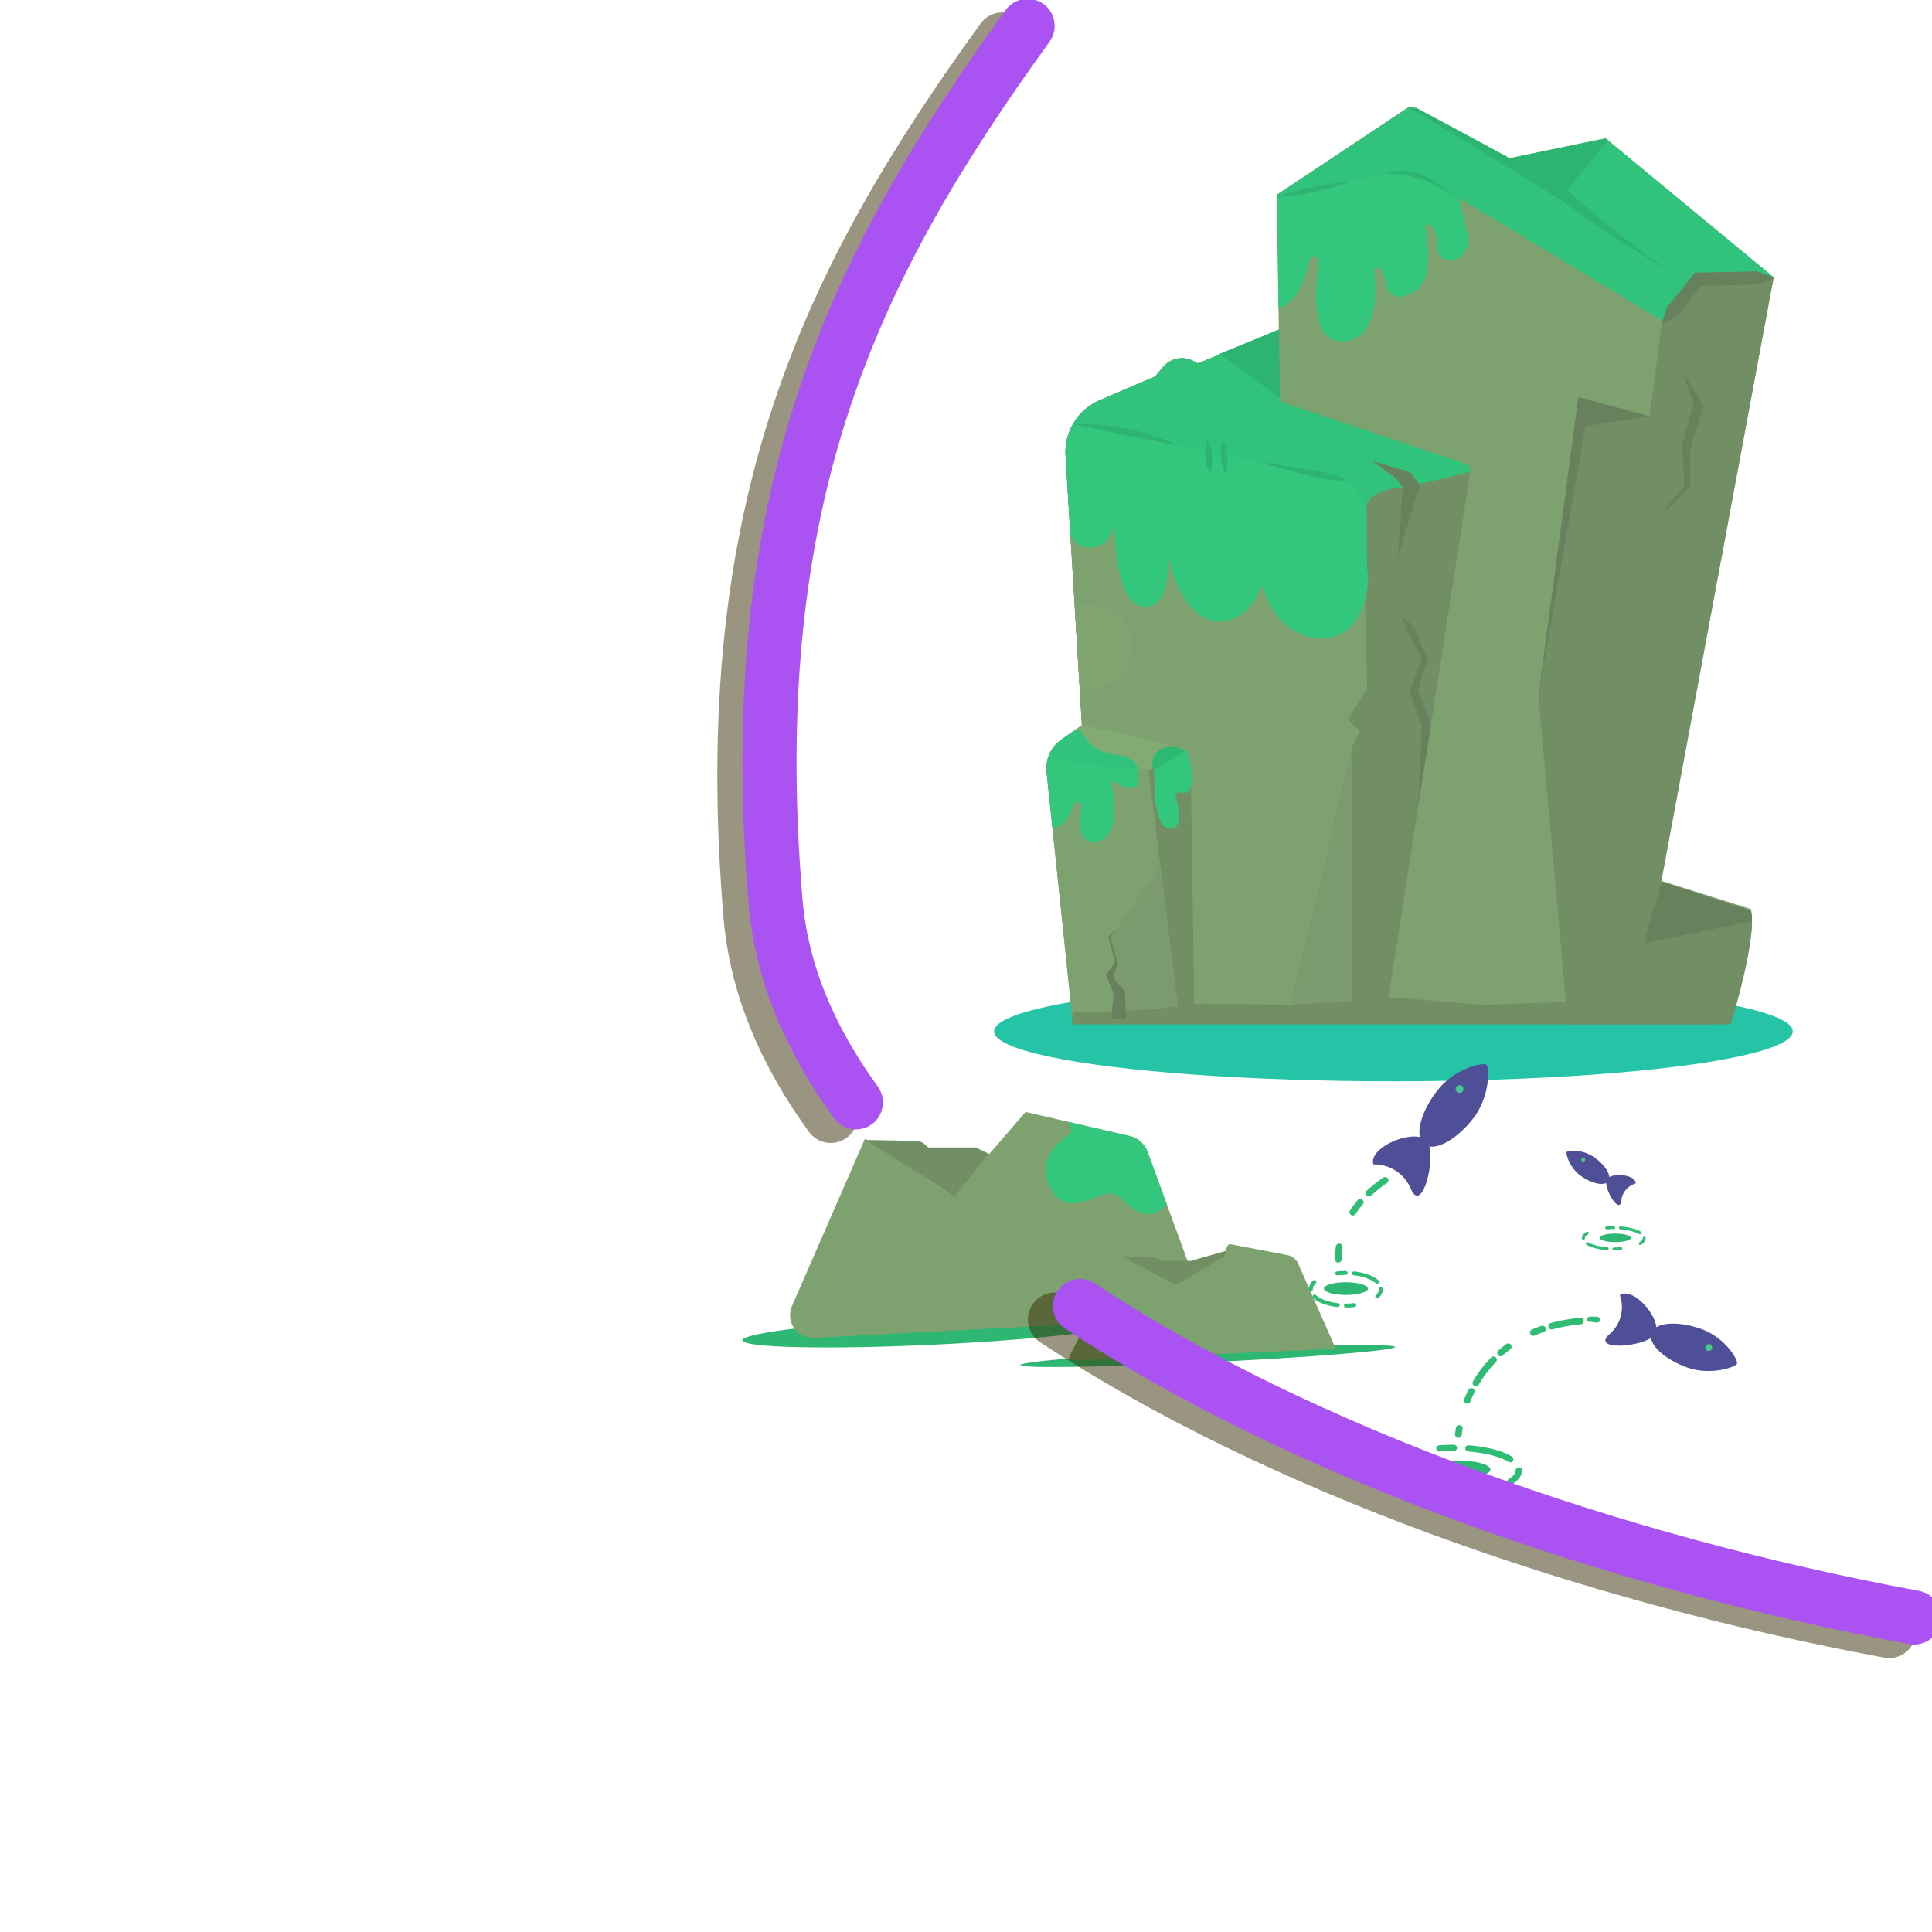 <svg xmlns="http://www.w3.org/2000/svg" width="1000" height="1000" viewBox="0 0 1000 1000"><defs><style>.cls-1{fill:#25c4a6;}.cls-2{fill:#2eb772;}.cls-3{fill:#7ea26f;}.cls-4{fill:#718e65;}.cls-5{fill:#31c37c;}.cls-6{fill:#32c77c;}.cls-7{fill:#67815c;}.cls-8{fill:#2db470;}.cls-9{fill:#84aa73;}.cls-10{fill:#8bd7b5;}.cls-11{fill:#2eb973;}.cls-12{fill:#7b9a6e;}.cls-13{fill:#4f4f98;}.cls-14{fill:#47c789;}.cls-15{fill:#2fbc75;}.cls-16{fill:#80a571;}.cls-17,.cls-18{fill:none;stroke-linecap:round;stroke-miterlimit:10;stroke-width:28px;}.cls-17{stroke:#362d02;opacity:0.5;}.cls-18{stroke:#aa53f2;}</style></defs><title>L6</title><g id="plano1"><ellipse class="cls-1" cx="721.24" cy="533.85" rx="206.69" ry="25.82"/><ellipse class="cls-2" cx="625.12" cy="701.88" rx="97.09" ry="3.25" transform="translate(-33.05 30.9) rotate(-2.76)"/><ellipse class="cls-2" cx="484.14" cy="688.97" rx="99.98" ry="7" transform="translate(-32.6 24.1) rotate(-2.76)"/><path class="cls-3" d="M555.1,527.43H895.85s14-44,10.36-56.93l-46.38-14.6L918,143.47,831.42,72,779.29,82.34,729.85,54.91l-68.93,45.87,1,69.86L620.17,188.1l-2.73-1.36a12.68,12.68,0,0,0-15.36,3.15l-4.23,5-28.69,12.29a29.15,29.15,0,0,0-17.61,28.56L560,375.37l-10.7,7.49a18.06,18.06,0,0,0-7.6,16.67Z"/><path class="cls-4" d="M758.35,240l-94.11-31.61a2.6,2.6,0,0,1-1.77-2.42l-.58-35.31L620.17,188.1l-2.73-1.36a12.68,12.68,0,0,0-15.35,3.15l-4.23,5-28.69,12.29a29.15,29.15,0,0,0-17.61,28.56L560,375.37l11.24,152.07H717l44-283.17A3.9,3.9,0,0,0,758.35,240Z"/><path class="cls-3" d="M557.77,219.73a3,3,0,0,0-3.31,1.55,29,29,0,0,0-2.91,14.47L560,375.37l11.24,152.07H699.34l.38-140.61,4.23-8.47-6.35-5.82,10.06-16.41-2.54-97.34A10.22,10.22,0,0,0,697,248.56Z"/><path class="cls-5" d="M831.07,71.59,779.29,82.34l-50-26.88-68.35,45.32,0,1.33,55.73-11.94a34.47,34.47,0,0,1,25,4.19l125.75,75.87,17-17,32.29-2.94,1.26-6.78Z"/><path class="cls-4" d="M879,144.46l-18.88,23.37-6.29,47.65L817,205.59,796.32,360.71,811.6,530.22h84.24s14-45.43,10.36-58.32l-46.38-15.3L918,143.82Z"/><path class="cls-3" d="M610.1,387.15,560,375.37l-10.7,7.49a18.05,18.05,0,0,0-7.6,16.67L555.1,527.43h63.17l-.61-135.24C617.88,392.19,615.54,388.33,610.1,387.15Z"/><path class="cls-6" d="M559.31,214.22a29.08,29.08,0,0,0-7.76,21.52L554,276.68c2,3.89,4.7,6.53,8.34,6.71,12.89.63,14.28-11,14.4-14.52,0,6.56.43,43.42,14.9,45.11,15.89,1.85,12.72-28.35,12.72-28.35s4.5,33.12,25.62,36.21c18.11,0,23.29-19.22,23.29-19.22s5.91,25.87,28.83,27.72,27.72-25.87,25.5-36.22l-.27-35a15.77,15.77,0,0,0-12.42-15.29L562.37,215Z"/><path class="cls-5" d="M758.35,240l-94.11-31.61a2.6,2.6,0,0,1-1.77-2.42l-.58-35.31L620.17,188.1l-2.73-1.36a12.68,12.68,0,0,0-15.36,3.15l-4.23,5-28.69,12.29a29.06,29.06,0,0,0-14.58,13.92,3,3,0,0,1,3.18-1.37l43.52,9,35.51,7.35L697,248.56c3.53.73,8.74,11.62,9.94,14.84,0,0-.29-9.13,17.7-11.12,9.25-1,36.34-8.08,36.34-8.08A3.89,3.89,0,0,0,758.35,240Z"/><polygon class="cls-7" points="710.39 238.66 722.25 247.44 726.06 251.91 723.57 288.27 734.98 250.95 729.71 244.37 710.39 238.66"/><polygon class="cls-7" points="853.85 215.48 820.58 220.6 796.48 358.64 817 205.59 853.85 215.48"/><polygon class="cls-7" points="871.32 193.19 876.56 208.93 870.73 229.93 870.73 229.93 871.71 251.39 858.37 267.86 874.86 252.12 874.81 232.26 881.81 210.1 871.32 193.19"/><path class="cls-7" d="M850.7,488.25l56.11-11.51a20.9,20.9,0,0,0-.6-5.38l-46.14-15Z"/><polygon class="cls-8" points="807.07 103.12 832.38 72.67 831.07 71.59 779.29 82.34 778.9 82.1 807.07 103.12"/><path class="cls-8" d="M733,55.77s74.51,39.54,79.87,44.29S825.44,111,832.89,117c14.87,12,30.67,22.89,30.67,22.89s-16.71-9.42-32.68-20.14c-8-5.32-15.87-10.87-21.68-15.19s-80.12-49-80.12-49Z"/><path class="cls-8" d="M653.84,239.45s10.95,1.5,21.83,3.3c2.72.44,5.47.76,8,1.24a65.71,65.71,0,0,1,6.83,1.84,47.43,47.43,0,0,1,6.5,2.56l-.07.33a47.42,47.42,0,0,1-7-.23,65.71,65.71,0,0,1-7-1c-2.52-.57-5.17-1.36-7.84-2-10.7-2.67-21.35-5.64-21.35-5.64Z"/><path class="cls-8" d="M557.8,219.56s.84-.09,2.28-.1,3.51-.07,5.93.11,5.26.39,8.26.8c1.49.23,3.05.38,4.6.7l4.72.88c3.14.71,6.28,1.41,9.19,2.26s5.58,1.83,7.89,2.57,4.17,1.71,5.5,2.22,2.05,1,2.05,1l-.07.33-25.25-5.05-25.18-5.39Z"/><path class="cls-8" d="M625,227.58a13.48,13.48,0,0,1,1.17,2.66,25.29,25.29,0,0,1,.88,12,13.38,13.38,0,0,1-.78,2.8,13.37,13.37,0,0,1-1.18-2.66,25.29,25.29,0,0,1-.87-12A13.48,13.48,0,0,1,625,227.58Z"/><path class="cls-8" d="M633,227.58a13.48,13.48,0,0,1,1.17,2.66,25.29,25.29,0,0,1,.88,12,13.38,13.38,0,0,1-.78,2.8,13.37,13.37,0,0,1-1.18-2.66,25.29,25.29,0,0,1-.87-12A13.48,13.48,0,0,1,633,227.58Z"/><polygon class="cls-7" points="734.11 416.45 735.96 375.83 729.72 358.13 735.86 340.37 728.99 328.27 725.54 318.48 733.02 325.96 735.25 333.2 739.31 340.6 733.88 357.02 740.68 374.81 734.11 416.45"/><path class="cls-9" d="M597.34,398.83l0-.53,16.61-10.13-20.7-5.65-29.16-6.28a9.51,9.51,0,0,0-7.45,1.5l-7.3,5.11a18,18,0,0,0-7.13,10.43Z"/><polygon class="cls-8" points="662.47 205.94 661.89 170.64 631.27 183.13 662.47 205.94"/><path class="cls-6" d="M559.78,417.95c-.7,2.8-3,17.25,5.36,17.72s14-6.76,10.49-28.21c0,0-1.17-4.9,2.8-1.87s10.72,3.73,11-1.4.11-11.46-8.3-12.57c-11.88-1.57-18.41-.29-27.54-11.73l-4.24,3a18.05,18.05,0,0,0-7.6,16.67L544.8,429a13.31,13.31,0,0,0,9.62-9.41C556.05,412.82,560.48,415.15,559.78,417.95Z"/><path class="cls-5" d="M546.55,385.3a17.89,17.89,0,0,0-1.6,2l-.23.32a18.28,18.28,0,0,0-2.53,5.71h0l15,1.51,8.71.88,5.4.54,17.88,1.8c-.5-1.89-4.12-6.38-8.32-6.85-25.83-2.94-16.24-19.21-27.31-11.27l-4.24,3a17.72,17.72,0,0,0-2.28,1.93C546.87,385,546.71,385.13,546.55,385.3Z"/><path class="cls-4" d="M616.31,395.45c0-.26-2.28-7.35-2.38-7.27L594.46,398.8l16.16,129.82,7.64.52Z"/><path class="cls-6" d="M613.93,388.17l-7.32-2c-14.16,2.37-9.29,12.41-9.29,12.41l.7,16.16c1,7.15,2.95,13.61,7,14.15,7.24.95,5.58-10.38,3.87-14.88s2.48-3.87,2.48-3.87C621.12,413.38,615.49,389.18,613.93,388.17Z"/><polygon class="cls-10" points="597.34 398.83 597.32 398.3 597.34 398.83 597.34 398.83"/><path class="cls-11" d="M606.61,386.18c-14.16,2.37-9.29,13-9.29,13v.86h0l0-1.15,16.61-10.44Z"/><polygon class="cls-12" points="699.72 386.82 666.52 526.9 699.34 527.43 699.72 386.82"/><path class="cls-4" d="M555.1,530.22H885.19c-7-4.34-14.87-3.59-23.41-4.5-17.89-2.15-51.21-7.12-51.21-7.12l-43.11,1.49-48.62-4-19.48,2.25-31.23,1.69-50-.58s-11.93,3.4-62,4.57c-.5,0-.93,1.51-1.4,1.57Z"/><path class="cls-3" d="M421.35,692.48l204-10.68L594,596.24a13.15,13.15,0,0,0-9.38-8.28l-53.78-12.41-34.71,40.14a4.72,4.72,0,0,1-6.08.91l-42.35-27.18L409.95,676A11.76,11.76,0,0,0,421.35,692.48Z"/><path class="cls-4" d="M512,597.29l-7-3.36-11.23,0H480.5l-1.85-1.67a6.71,6.71,0,0,0-4.5-1.73l-26-.48,46,29.17C493.84,619.11,512,597.29,512,597.29Z"/><path class="cls-7" d="M860.15,167.83a72.28,72.28,0,0,1,2.35-7.76c.24-.61.35-1.33.85-1.73a12.82,12.82,0,0,0,1.23-1.42l2.36-2.92,9.44-11.69,1-1.23,1.59,0,19.51-.39c3.25-.07,6.5-.11,9.75-.21.81-.27,1.63.2,2.45.44l2.46.83c1.64.6,3.28,1.24,4.92,2-1.61.78-3.22,1.48-4.84,2.15l-2.42.93c-.81.27-1.61.78-2.43.54-3.25,0-6.5.12-9.76.18l-19.51.39,2.58-1.27-9.44,11.69-2.36,2.92a12.84,12.84,0,0,0-1.13,1.5c-.29.57-1,.83-1.51,1.19A72.28,72.28,0,0,1,860.15,167.83Z"/><ellipse class="cls-2" cx="696.64" cy="666.98" rx="11.39" ry="3.29"/><path class="cls-4" d="M622.9,663.41l14.89-16.92-21.45,6.16-7,0h-8.27l-1.16-.87a4.7,4.7,0,0,0-2.81-.9l-16.23-.25L607,664.39C608.23,665,622,664.32,622.9,663.41Z"/><path class="cls-3" d="M555.41,704.07l136-5.91-19.63-44.41a7.66,7.66,0,0,0-5.69-4.17l-29-5.55c-2.88-.55-2.12,5-4.05,6.86l-22.27,13a3.38,3.38,0,0,1-3.79.47l-25.82-13.77a.65.65,0,0,0-.85.22l-26.74,51C553,702.95,554,704.13,555.41,704.07Z"/><path class="cls-13" d="M769.3,551.06c-2.2-1.26-16.47,2-25.34,13.39-6.93,8.91-10.27,18.46-9,24.11-8.7-2-26.47,6.21-24.09,14.16a20.5,20.5,0,0,1,19.44,12.75c5.31,12.3,12.12-12,9.5-22.07,5.77,1,15.12-4.79,22.68-14.49C771.41,567.52,771,552,769.3,551.06Z"/><circle class="cls-14" cx="755.46" cy="563.64" r="2"/><path class="cls-13" d="M899.1,705.75c.46-2.23-6.36-13.52-18.6-17.89-9.57-3.42-18.69-3.58-23.15-.85-.72-8-12.78-20.89-18.91-16.61A18.47,18.47,0,0,1,833,690.63c-9,8,13.65,7,21.56,1.89.79,5.21,8.36,11.58,18.79,15.3C885.61,712.2,898.75,707.45,899.1,705.75Z"/><circle class="cls-14" cx="884.44" cy="697.46" r="1.8" transform="translate(-174 312.26) rotate(-18.26)"/><path class="cls-13" d="M810.95,596.25c.87-.93,8.23-1.45,14.17,2.73,4.65,3.27,7.66,7.38,7.85,10.3,3.89-2.26,13.66-.89,13.68,3.28a10.33,10.33,0,0,0-7.49,9c-.75,6.71-7.6-4-7.82-9.24-2.64,1.32-8-.09-13.05-3.65C812.35,604.49,810.28,597,810.95,596.25Z"/><circle class="cls-14" cx="819.47" cy="600.28" r="1.01" transform="translate(-139.41 264.99) rotate(-16.95)"/><path class="cls-15" d="M696.66,676.75a1,1,0,1,1,0-2,37.56,37.56,0,0,0,4.19-.23,1,1,0,1,1,.23,2,39.57,39.57,0,0,1-4.42.25Zm-4.3-.23h-.11c-5.4-.61-10-2.31-12.53-4.69a1,1,0,0,1,1.38-1.48c2.21,2.05,6.47,3.61,11.37,4.16a1,1,0,0,1-.11,2Zm20.54-4.47a1,1,0,0,1-.69-1.75,4.19,4.19,0,0,0,1.55-3,1.06,1.06,0,0,1,1-1.07,1,1,0,0,1,1,1h-1l1,0a6.2,6.2,0,0,1-2.19,4.55A1,1,0,0,1,712.89,672.05Zm-34.41-3.71a1,1,0,0,1-1-1v-.06a6.16,6.16,0,0,1,2.14-4.43,1,1,0,1,1,1.39,1.46,4.16,4.16,0,0,0-1.51,3A1,1,0,0,1,678.49,668.34Zm34.31-3.85a1,1,0,0,1-.68-.26c-2.24-2-6.5-3.59-11.39-4.13a1,1,0,0,1-.9-1.12,1,1,0,0,1,1.11-.89c5.39.6,10,2.29,12.54,4.64a1,1,0,0,1-.68,1.76Zm-20.57-4.37a1,1,0,0,1-.12-2,39.11,39.11,0,0,1,4.42-.25h0a1,1,0,1,1,0,2,36.59,36.59,0,0,0-4.19.24Z"/><path class="cls-15" d="M752.68,774.48a1.62,1.62,0,0,1,0-3.24c2.49,0,5-.1,7.38-.29a1.64,1.64,0,0,1,1.74,1.48,1.62,1.62,0,0,1-1.48,1.74C757.82,774.38,755.25,774.48,752.68,774.48Zm-7.5-.29H745c-9.36-.75-17.51-2.89-22.36-5.88a1.62,1.62,0,1,1,1.7-2.76c4.44,2.73,12.06,4.7,20.93,5.41a1.62,1.62,0,0,1-.13,3.24Zm36.65-5.68a1.62,1.62,0,0,1-.86-3c1.61-1,3.53-2.58,3.53-4.38a1.69,1.69,0,0,1,1.56-1.69h.06a1.56,1.56,0,0,1,1.61,1.44c0,.07,0,.29,0,.37,0,1.71-.88,4.42-5.06,7A1.62,1.62,0,0,1,781.82,768.5Zm-62.65-5.72a1.59,1.59,0,0,1-1.62-1.58h0c0-1.87.87-4.57,5-7.16a1.62,1.62,0,0,1,1.72,2.75c-1.59,1-3.48,2.56-3.48,4.34A1.65,1.65,0,0,1,719.17,762.78Zm62.52-5.87a1.62,1.62,0,0,1-.85-.24c-4.46-2.72-12.09-4.68-20.94-5.38a1.62,1.62,0,0,1,.25-3.23c9.34.74,17.5,2.87,22.37,5.84a1.62,1.62,0,0,1-.85,3ZM745,751.32a1.62,1.62,0,0,1-.13-3.23c2.48-.2,5.05-.31,7.63-.31h0a1.62,1.62,0,0,1,0,3.24c-2.5,0-5,.1-7.38.3Z"/><path class="cls-15" d="M754.87,744.23h-.13a1.71,1.71,0,0,1-1.58-1.82s.09-1.24.45-3.36a1.74,1.74,0,0,1,2-1.4,1.71,1.71,0,0,1,1.39,2c-.32,1.89-.41,3-.41,3A1.71,1.71,0,0,1,754.87,744.23Z"/><path class="cls-15" d="M759.47,726.54a1.7,1.7,0,0,1-1.58-2.35c.62-1.52,1.32-3.1,2.11-4.71a1.7,1.7,0,1,1,3.05,1.5c-.75,1.53-1.42,3-2,4.49A1.7,1.7,0,0,1,759.47,726.54Zm4.45-9a1.7,1.7,0,0,1-1.47-2.57,65.29,65.29,0,0,1,9.35-12.33,1.7,1.7,0,1,1,2.45,2.37,61.94,61.94,0,0,0-8.87,11.69A1.7,1.7,0,0,1,763.92,717.51Z"/><path class="cls-15" d="M776.69,702a1.7,1.7,0,0,1-1.12-3c1.27-1.11,2.62-2.2,4-3.24a1.7,1.7,0,1,1,2,2.74q-2,1.49-3.81,3.07A1.69,1.69,0,0,1,776.69,702Zm17-10.6a1.7,1.7,0,0,1-.67-3.27q2.32-1,4.82-1.85a1.7,1.7,0,0,1,1.1,3.22q-2.38.82-4.59,1.76A1.68,1.68,0,0,1,793.72,691.42Zm9.51-3.27a1.7,1.7,0,0,1-.45-3.35,91.35,91.35,0,0,1,15.14-2.7,1.7,1.7,0,1,1,.33,3.39,88,88,0,0,0-14.57,2.6A1.66,1.66,0,0,1,803.24,688.15Z"/><path class="cls-15" d="M823.18,684.23c-.91,0-1.66-.26-1.7-1.17a1.51,1.51,0,0,1,1.62-1.56c1.08,0,2.18,0,3.29,0a1.67,1.67,0,0,1,1.73,1.73c0,.94-.73,1.3-1.67,1.31s-2.14-.32-3.19-.32Z"/><path class="cls-15" d="M692.67,653.51A1.71,1.71,0,0,1,691,652s0-.5,0-1.41a35.59,35.59,0,0,1,.46-5.47,1.7,1.7,0,0,1,3.37.53,32,32,0,0,0-.42,4.94c0,.68,0,1.07,0,1.11a1.7,1.7,0,0,1-1.54,1.84Zm7.54-24.38a1.7,1.7,0,0,1-1.42-2.64,54.81,54.81,0,0,1,4-5.33,1.7,1.7,0,1,1,2.59,2.21,51.44,51.44,0,0,0-3.77,5A1.7,1.7,0,0,1,700.21,629.12Zm8.37-9.85a1.7,1.7,0,0,1-1.16-2.95,69.79,69.79,0,0,1,8.58-6.82,1.7,1.7,0,0,1,1.91,2.82,66.36,66.36,0,0,0-8.16,6.49A1.7,1.7,0,0,1,708.58,619.28Z"/><ellipse class="cls-2" cx="754.13" cy="760.62" rx="17.29" ry="4.71"/><path class="cls-15" d="M835.37,647.22a.76.76,0,0,1,0-1.52c1.19,0,2.35-.05,3.47-.14a.76.76,0,1,1,.12,1.52c-1.15.09-2.36.14-3.58.14Zm-3.53-.14h-.06c-4.39-.35-8.22-1.35-10.5-2.75a.76.76,0,1,1,.79-1.3c2.09,1.28,5.67,2.2,9.83,2.53a.76.76,0,0,1-.06,1.52ZM849,644.4a.76.76,0,0,1-.4-1.41c.76-.47,1.66-1.21,1.66-2.06a.82.82,0,0,1,.73-.83.74.74,0,0,1,.79.64s0,.17,0,.19c0,.85-.41,2.13-2.38,3.35A.76.76,0,0,1,849,644.4Zm-29.44-2.67a.73.73,0,0,1-.76-.73v-.07c0-.84.4-2.1,2.32-3.31a.76.76,0,1,1,.81,1.28c-.73.46-1.6,1.19-1.6,2A.79.79,0,0,1,819.61,641.74Zm29.33-2.81a.77.77,0,0,1-.39-.11c-2.11-1.27-5.69-2.18-9.84-2.5a.76.76,0,1,1,.12-1.52c4.37.34,8.2,1.33,10.51,2.72a.76.76,0,0,1-.39,1.41Zm-17.22-2.59a.76.76,0,0,1-.06-1.52c1.15-.09,2.36-.14,3.59-.15h0a.76.76,0,1,1,0,1.52c-1.19,0-2.36.05-3.47.15Z"/><ellipse class="cls-2" cx="836.04" cy="640.71" rx="8.12" ry="2.21"/><path class="cls-16" d="M558.82,355.78a21.78,21.78,0,1,0-2.52-41.55Z"/><path class="cls-6" d="M660.94,102.11l0-1.33.82,59.13c6-2.55,12.91-9.15,16-25.58,0,0,4.54-5,4.54,1.36s-6.82,42.72,13.63,40.9,15.45-35.9,15.45-35.9-.91-3.64,3.18-1.36,0,19.54,15.45,12.72,6.36-33.63,8.18-35.45,5.91,2.73,5.91,12.27,18.18,7.27,15.45-7.27c-1.2-6.38-2.92-13.37-4.47-19.21l-18.1-10.92A20.41,20.41,0,0,0,722.11,89Z"/><path class="cls-8" d="M660.94,102.11s2.29-.89,5.77-2,8.18-2.3,12.92-3.33,9.53-1.82,13.15-2.26,6.08-.55,6.08-.55-2.29.9-5.77,2-8.18,2.3-12.92,3.32-9.53,1.81-13.15,2.26S660.94,102.11,660.94,102.11Z"/><path class="cls-8" d="M716.67,90.16a14.12,14.12,0,0,1,1.7-.64,24,24,0,0,1,4.72-1,26.6,26.6,0,0,1,6.86.17A27.57,27.57,0,0,1,737.49,91C740,92,742.07,93.79,744.12,95l5.54,3.7c3.25,2.15,5.38,3.66,5.38,3.66s-2.32-1.18-5.74-3.05l-5.86-3.18a38.32,38.32,0,0,0-6.82-3.1,49.67,49.67,0,0,0-13.49-2.76c-1.9-.12-3.51-.15-4.65-.16S716.67,90.16,716.67,90.16Z"/><polygon class="cls-12" points="600.16 448.42 577.62 481.16 573.64 484.62 577.73 500.42 572.4 504.44 582.23 512.95 580.97 523.26 609.34 520.87 600.16 448.42"/><polyline class="cls-7" points="575.19 527.25 576.36 514.1 572.4 504.44 577.23 498.08 573.64 484.62 577.62 481.16 574.61 484.95 578.69 499.44 577.73 500.42 576.33 506.31 582.23 512.95 582.87 527.45"/><path class="cls-6" d="M578.13,618.74c6.91,5.46,15.27,15.94,25.79,4.63l-10-27.32a12.78,12.78,0,0,0-9.12-8l-32.21-7.43c1.77,2.57,2.69,5,1,6.28-4.4,3.3-18.69,13.19-9.16,29.32S571.17,613.24,578.13,618.74Z"/></g><g id="camino_desbloqueado" data-name="camino desbloqueado"><path class="cls-17" d="M430,577.58c-23.85-32.8-38.54-67.58-41.57-103.91C370.75,262,429.66,143.77,518.87,20.41"/><path class="cls-17" d="M977.74,844.21C820.91,815.14,660.06,758.38,546,683"/><path class="cls-18" d="M443,570.58c-23.85-32.8-38.54-67.58-41.57-103.91C383.75,255,442.66,136.77,531.87,13.41"/><path class="cls-18" d="M990.74,837.21C833.91,808.14,673.06,751.38,559,676"/></g></svg>